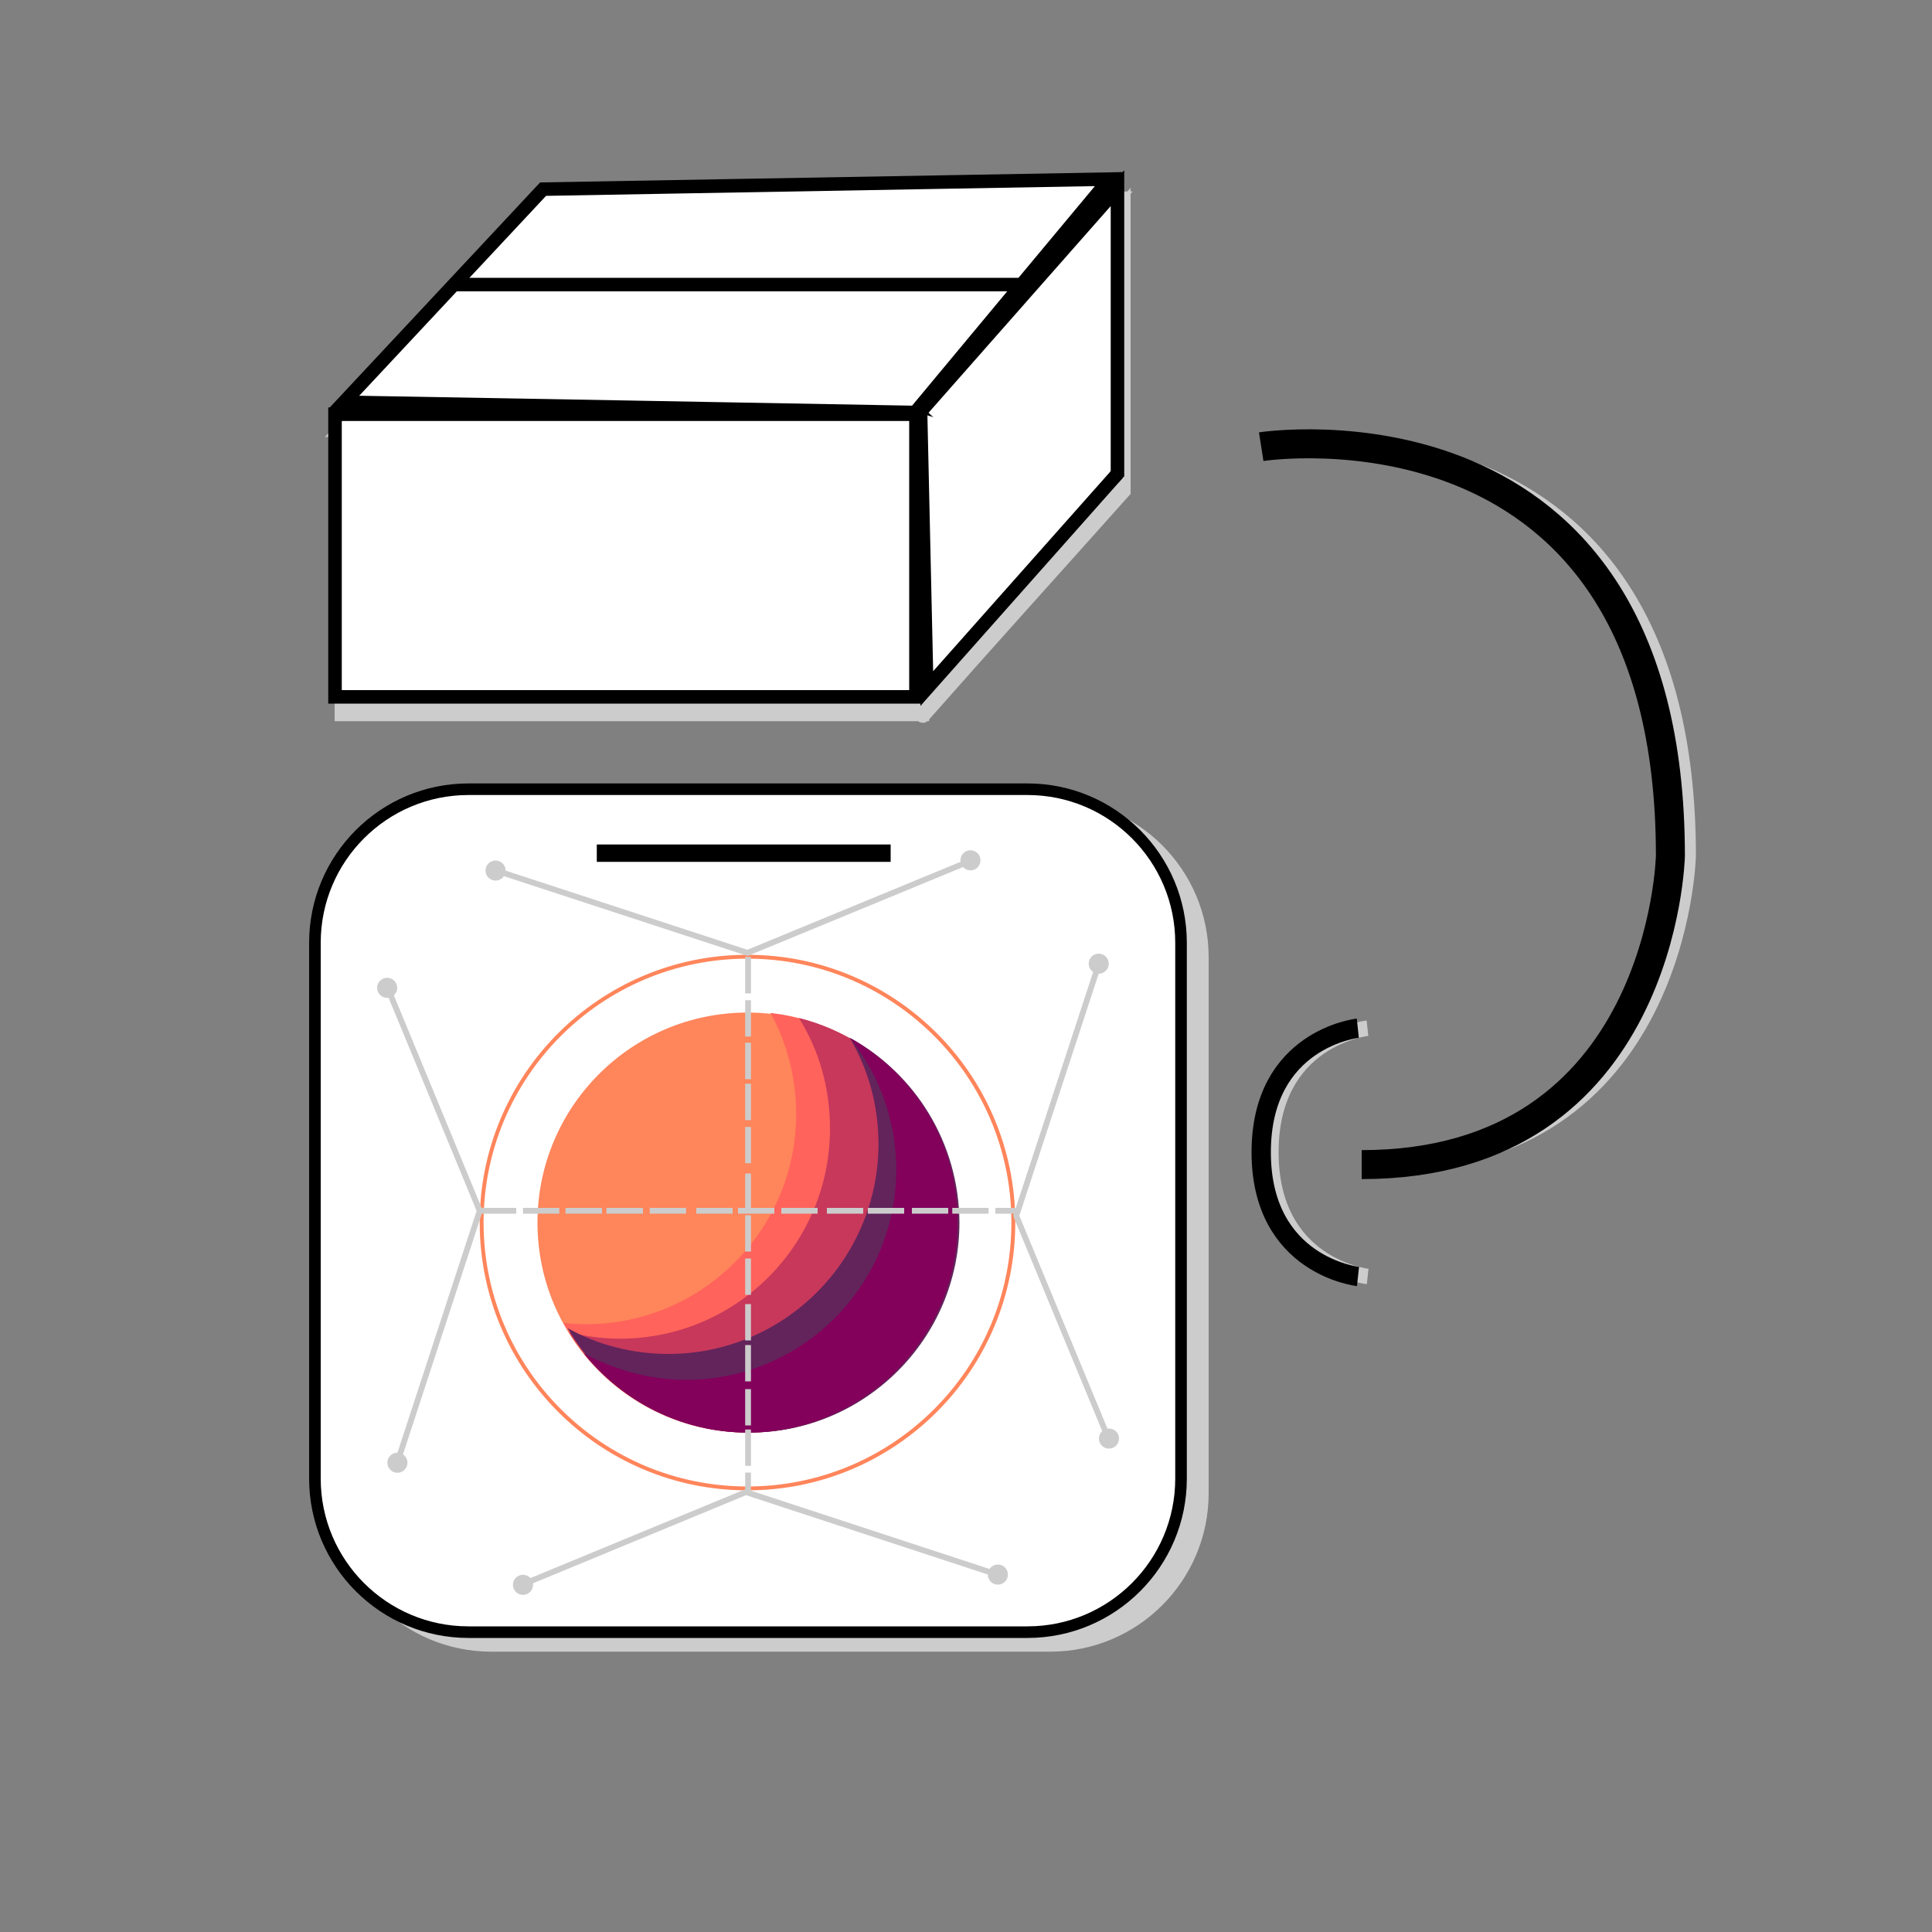 <?xml version="1.0" encoding="utf-8"?>
<!-- Generator: Adobe Illustrator 26.3.1, SVG Export Plug-In . SVG Version: 6.00 Build 0)  -->
<svg version="1.1" id="Layer_1" xmlns="http://www.w3.org/2000/svg" xmlns:xlink="http://www.w3.org/1999/xlink" x="0px" y="0px"
	 viewBox="0 0 1000 1000" style="enable-background:new 0 0 1000 1000;" xml:space="preserve">
<rect x="0" y="0" width="1000" height="1000" fill="#808080" stroke="none"/>
<style type="text/css">
	.st0{fill:#CCCCCC;stroke:#CCCCCC;stroke-width:7;stroke-miterlimit:10;}
	.st1{fill:none;stroke:#CCCCCC;stroke-width:8;stroke-miterlimit:10;}
	.st2{fill:#CCCCCC;stroke:#CCCCCC;stroke-width:5;stroke-miterlimit:10;}
	.st3{fill:#FFFFFF;stroke:#000000;stroke-width:6;stroke-miterlimit:10;}
	.st4{fill:#E6E6E6;}
	.st5{fill:#FFFFFF;}
	.st6{fill:#FFFFFF;stroke:#000000;stroke-width:7;stroke-miterlimit:10;}
	.st7{fill:none;stroke:#000000;stroke-width:15;stroke-miterlimit:10;}
	.st8{fill:none;stroke:#000000;stroke-width:10;stroke-miterlimit:10;}
	.st9{fill:#FF855B;}
	.st10{fill:#FF635B;}
	.st11{fill:#C7385B;}
	.st12{fill:#62245B;}
	.st13{fill:#83005B;}
	.st14{fill:none;stroke:#FF855B;stroke-width:2;stroke-miterlimit:10;}
	.st15{fill:none;stroke:#CCCCCC;stroke-width:3;stroke-miterlimit:10;}
	.st16{fill:#CCCCCC;stroke:#CCCCCC;stroke-width:3;stroke-miterlimit:10;}
	.st17{fill:#CCCCCC;stroke:#000000;stroke-width:9;stroke-miterlimit:10;}
</style>
<path class="st0" d="M614.1,171.9"/>
<path class="st1" d="M707.8,532.2c0,0-50,5.3-50,64.2s50.1,64.3,50.1,64.3"/>
<path class="st1" d="M662,231.2c0,0,211.8-33,211.8,211.8c0,0-3.5,159.8-159.8,159.8"/>
<path class="st2" d="M543.6,852.4H254.3c-43.9,0-79.5-35.6-79.5-79.5V495.5c0-43.9,35.6-79.5,79.5-79.5h289.3
	c43.9,0,79.5,35.6,79.5,79.5v277.3C623.1,816.8,587.5,852.4,543.6,852.4z"/>
<path class="st3" d="M531.8,844.8H242.5c-43.9,0-79.5-35.6-79.5-79.5V488c0-43.9,35.6-79.5,79.5-79.5h289.3
	c43.9,0,79.5,35.6,79.5,79.5v277.3C611.3,809.2,575.7,844.8,531.8,844.8z"/>
<path class="st0" d="M523.9,330.2"/>
<polygon class="st0" points="176.7,369.8 176.7,223.6 179.1,223.6 477.4,223.6 477.4,369.8 "/>
<path class="st0" d="M476.9,222.7c33.9-40,67.8-80,101.7-120c-98.1,1.5-196.3,2.9-294.4,4.4L176.2,222.7H476.9z"/>
<path class="st0" d="M477.9,370.5c34.4-39,69.2-77.4,103.8-116.2c0-49.3,0-98.6,0-147.8L479,223C479,223,472.9,376.2,477.9,370.5z"
	/>
<path class="st0" d="M301.5,127.4"/>
<line class="st0" x1="255.1" y1="176.8" x2="555.8" y2="176.8"/>
<path class="st4" d="M789.7,385.7"/>
<path class="st5" d="M475.7,405.2"/>
<path class="st6" d="M593.6,146.5"/>
<path class="st6" d="M503.4,304.7"/>
<polygon class="st6" points="173.4,360.7 173.4,214.4 175.8,214.4 474.1,214.4 474.1,360.7 "/>
<path class="st6" d="M473.7,213.5c33.5-40.3,67-80.5,100.6-120.8c-97.7,1.7-195.5,3.5-293.2,5.2c-34.4,36.8-68.7,73.5-103.1,110.3
	C276.5,209.9,375.1,211.7,473.7,213.5z"/>
<path class="st6" d="M578.4,245.2c0-49.3,0-98.6,0-147.8L475.8,213.8C475.8,213.8,543.8,283.9,578.4,245.2z"/>
<path class="st6" d="M281,97.9"/>
<line class="st6" x1="234.6" y1="147.3" x2="535.3" y2="147.3"/>
<path class="st7" d="M652.8,231.2c0,0,211.8-33,211.8,211.8c0,0-3.5,159.8-159.8,159.8"/>
<path class="st8" d="M702.8,532.2c0,0-50,5.3-50,64.2s50.1,64.3,50.1,64.3"/>
<path class="st6" d="M578.4,245.2c-32.9,37.1-65.8,74.1-98.7,111.2c-1.1-47.5-2.1-95-3.2-142.5"/>
<g>
	<circle class="st9" cx="386.9" cy="632.8" r="108.7"/>
	<path class="st10" d="M398.8,524.3c8.5,15.4,13.3,33.4,13.3,52.4c0,59.9-48.8,108.7-108.7,108.7c-4,0-7.8-0.2-11.8-0.7
		c18.5,33.6,54.2,56.4,95.5,56.4c59.9,0,108.7-48.8,108.7-108.7C495.9,576.4,453.3,530.4,398.8,524.3z"/>
	<path class="st11" d="M413.5,526.9c10.4,16.6,16.1,36,16.1,57.3c0,59.9-48.6,108.7-108.7,108.7c-9,0-17.8-1.2-26.3-3.3
		c19.2,31,53.3,51.9,92.9,51.9c59.9,0,108.7-48.8,108.7-108.7C495.9,581.6,460.6,538.7,413.5,526.9z"/>
	<path class="st12" d="M439.8,537.1c9.5,16.1,14.9,34.8,14.9,55c0,59.9-48.8,108.7-108.7,108.7c-18.7,0-36.7-4.7-52.1-13.3
		c18.7,32.5,54,54,94,54c59.9,0,108.7-48.8,108.7-108.7C496.4,591.3,473.4,555.5,439.8,537.1z"/>
	<path class="st13" d="M440,537.3c14.9,18.7,23.9,42.4,23.9,68.2c0,59.9-48.8,108.7-108.7,108.7c-19.2,0-37.2-5.2-53.1-13.7
		c19.9,24.9,50.7,41,84.8,41c59.9,0,108.7-48.8,108.7-108.7C495.9,591.5,473.2,555.8,440,537.3z"/>
</g>
<circle class="st14" cx="386.9" cy="632.8" r="137.6"/>
<polyline class="st15" points="256.5,450.5 386.9,493.2 502,445.7 "/>
<circle class="st16" cx="256.5" cy="450.6" r="3.7"/>
<circle class="st16" cx="502.3" cy="445.3" r="3.7"/>
<polyline class="st15" points="205.6,757.1 248.3,626.7 200.8,511.7 "/>
<circle class="st16" cx="205.7" cy="757.1" r="3.7"/>
<circle class="st16" cx="200.4" cy="511.3" r="3.7"/>
<polyline class="st15" points="568.8,498.8 526,629.3 573.6,744.3 "/>
<circle class="st16" cx="568.7" cy="498.8" r="3.7"/>
<circle class="st16" cx="574" cy="744.6" r="3.7"/>
<polyline class="st15" points="516.5,815.1 386.1,772.3 271,819.9 "/>
<circle class="st16" cx="516.5" cy="815" r="3.7"/>
<circle class="st16" cx="270.7" cy="820.3" r="3.7"/>
<line class="st16" x1="248.3" y1="626.7" x2="267.2" y2="626.7"/>
<line class="st16" x1="270.7" y1="626.7" x2="289.5" y2="626.7"/>
<line class="st16" x1="292.7" y1="626.7" x2="311.6" y2="626.7"/>
<line class="st16" x1="313.9" y1="626.7" x2="332.8" y2="626.7"/>
<line class="st16" x1="336.3" y1="626.7" x2="355.1" y2="626.7"/>
<line class="st16" x1="360.4" y1="626.7" x2="379.2" y2="626.7"/>
<line class="st16" x1="382" y1="626.7" x2="400.8" y2="626.7"/>
<line class="st16" x1="404.4" y1="626.7" x2="423.2" y2="626.7"/>
<line class="st16" x1="428" y1="626.7" x2="446.8" y2="626.7"/>
<line class="st16" x1="449.2" y1="626.7" x2="468" y2="626.7"/>
<line class="st16" x1="472" y1="626.7" x2="490.8" y2="626.7"/>
<line class="st16" x1="492.9" y1="626.7" x2="511.7" y2="626.7"/>
<line class="st16" x1="515.2" y1="626.7" x2="526" y2="626.7"/>
<line class="st16" x1="387.2" y1="495.3" x2="387.2" y2="514.2"/>
<line class="st16" x1="387.2" y1="517.7" x2="387.2" y2="536.5"/>
<line class="st16" x1="387.2" y1="539.7" x2="387.2" y2="558.6"/>
<line class="st16" x1="387.2" y1="560.9" x2="387.2" y2="579.8"/>
<line class="st16" x1="387.2" y1="583.3" x2="387.2" y2="602.1"/>
<line class="st16" x1="387.2" y1="607.4" x2="387.2" y2="626.3"/>
<line class="st16" x1="387.2" y1="629" x2="387.2" y2="647.8"/>
<line class="st16" x1="387.2" y1="651.4" x2="387.2" y2="670.2"/>
<line class="st16" x1="387.2" y1="675" x2="387.2" y2="693.8"/>
<line class="st16" x1="387.2" y1="696.2" x2="387.2" y2="715"/>
<line class="st16" x1="387.2" y1="719" x2="387.2" y2="737.8"/>
<line class="st16" x1="387.2" y1="739.9" x2="387.2" y2="758.7"/>
<line class="st16" x1="387.2" y1="762.2" x2="387.2" y2="773"/>
<line class="st17" x1="308.9" y1="441.6" x2="461" y2="441.6"/>
</svg>
